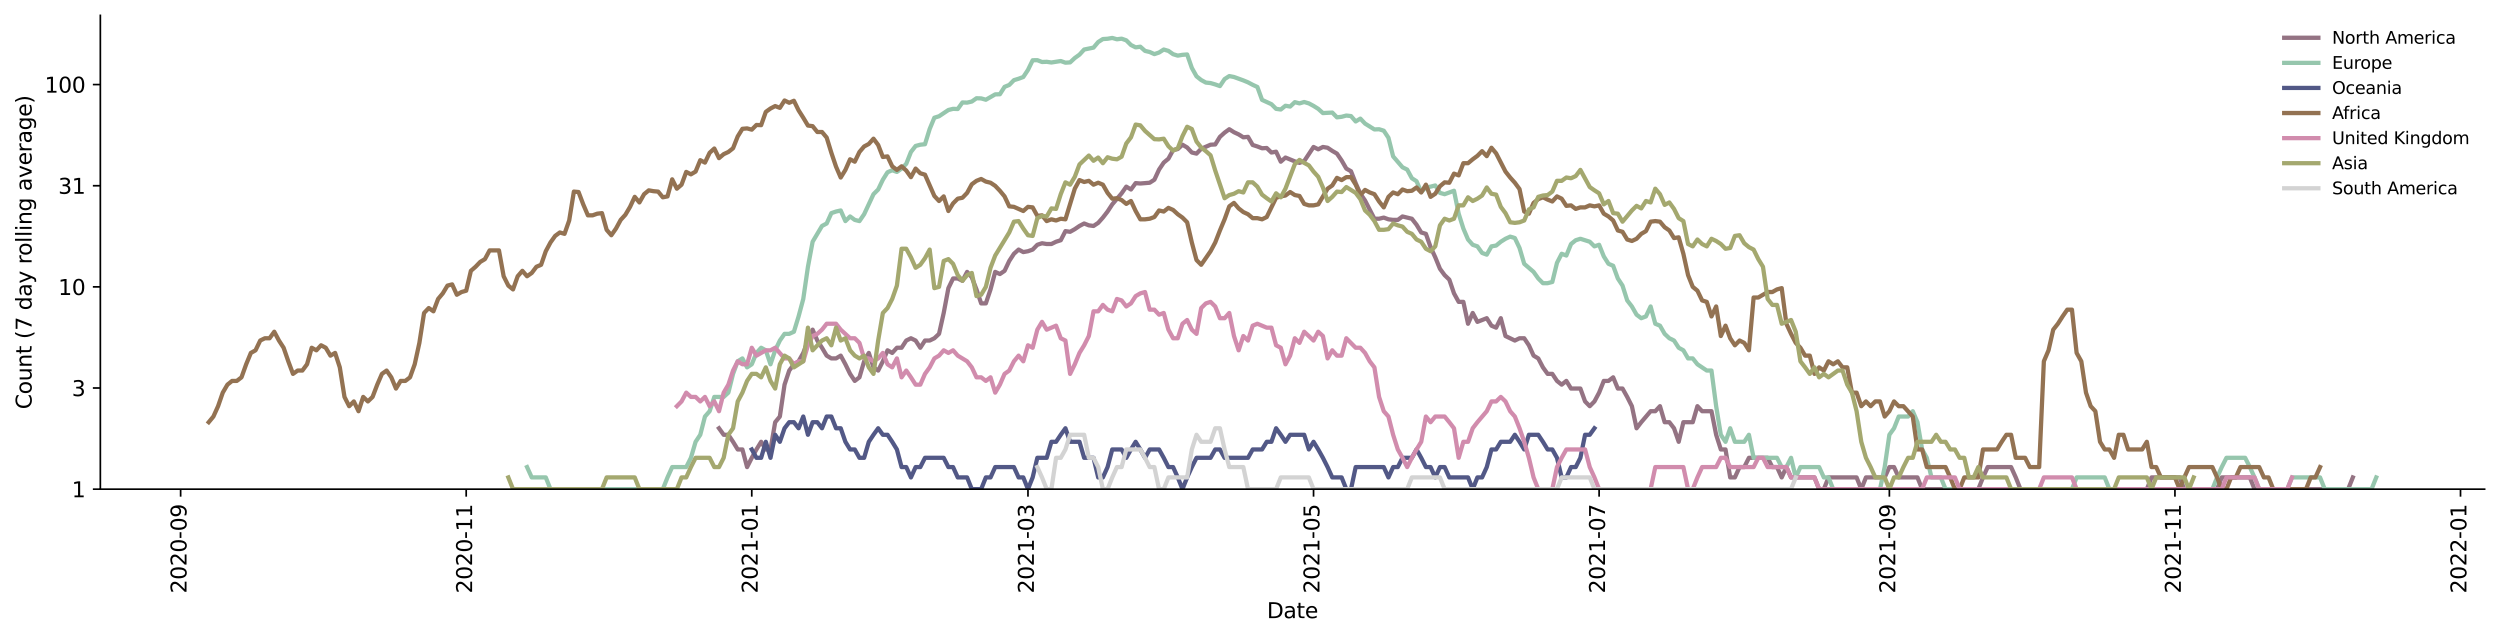 <?xml version="1.0" encoding="utf-8" standalone="no"?>
<!DOCTYPE svg PUBLIC "-//W3C//DTD SVG 1.1//EN"
  "http://www.w3.org/Graphics/SVG/1.1/DTD/svg11.dtd">
<svg height="298.621pt" version="1.1" viewBox="0 0 1170.166 298.621" width="1170.166pt" xmlns="http://www.w3.org/2000/svg" xmlns:xlink="http://www.w3.org/1999/xlink">
 <defs>
  <style type="text/css">*{stroke-linecap:butt;stroke-linejoin:round;}</style>
 </defs>
 <g id="figure_1">
  <g id="patch_1">
   <path d="M 0 298.621 
L 1170.166 298.621 
L 1170.166 0 
L 0 0 
z
" style="fill:#ffffff;"/>
  </g>
  <g id="axes_1">
   <g id="patch_2">
    <path d="M 46.966 228.96 
L 1162.966 228.96 
L 1162.966 7.2 
L 46.966 7.2 
z
" style="fill:#ffffff;"/>
   </g>
   <g id="matplotlib.axis_1">
    <g id="xtick_1">
     <g id="line2d_1">
      <defs>
       <path d="M 0 0 
L 0 3.5 
" id="md10a97dad8" style="stroke:#000000;stroke-width:0.8;"/>
      </defs>
      <g>
       <use style="stroke:#000000;stroke-width:0.8;" x="84.545" xlink:href="#md10a97dad8" y="228.96"/>
      </g>
     </g>
     <g id="text_1">
      <!-- 2020-09 -->
      <g transform="translate(87.305 277.743)rotate(-90)scale(0.1 -0.1)">
       <defs>
        <path d="M 1228 531 
L 3431 531 
L 3431 0 
L 469 0 
L 469 531 
Q 828 903 1448 1529 
Q 2069 2156 2228 2338 
Q 2531 2678 2651 2914 
Q 2772 3150 2772 3378 
Q 2772 3750 2511 3984 
Q 2250 4219 1831 4219 
Q 1534 4219 1204 4116 
Q 875 4013 500 3803 
L 500 4441 
Q 881 4594 1212 4672 
Q 1544 4750 1819 4750 
Q 2544 4750 2975 4387 
Q 3406 4025 3406 3419 
Q 3406 3131 3298 2873 
Q 3191 2616 2906 2266 
Q 2828 2175 2409 1742 
Q 1991 1309 1228 531 
z
" id="DejaVuSans-32" transform="scale(0.016)"/>
        <path d="M 2034 4250 
Q 1547 4250 1301 3770 
Q 1056 3291 1056 2328 
Q 1056 1369 1301 889 
Q 1547 409 2034 409 
Q 2525 409 2770 889 
Q 3016 1369 3016 2328 
Q 3016 3291 2770 3770 
Q 2525 4250 2034 4250 
z
M 2034 4750 
Q 2819 4750 3233 4129 
Q 3647 3509 3647 2328 
Q 3647 1150 3233 529 
Q 2819 -91 2034 -91 
Q 1250 -91 836 529 
Q 422 1150 422 2328 
Q 422 3509 836 4129 
Q 1250 4750 2034 4750 
z
" id="DejaVuSans-30" transform="scale(0.016)"/>
        <path d="M 313 2009 
L 1997 2009 
L 1997 1497 
L 313 1497 
L 313 2009 
z
" id="DejaVuSans-2d" transform="scale(0.016)"/>
        <path d="M 703 97 
L 703 672 
Q 941 559 1184 500 
Q 1428 441 1663 441 
Q 2288 441 2617 861 
Q 2947 1281 2994 2138 
Q 2813 1869 2534 1725 
Q 2256 1581 1919 1581 
Q 1219 1581 811 2004 
Q 403 2428 403 3163 
Q 403 3881 828 4315 
Q 1253 4750 1959 4750 
Q 2769 4750 3195 4129 
Q 3622 3509 3622 2328 
Q 3622 1225 3098 567 
Q 2575 -91 1691 -91 
Q 1453 -91 1209 -44 
Q 966 3 703 97 
z
M 1959 2075 
Q 2384 2075 2632 2365 
Q 2881 2656 2881 3163 
Q 2881 3666 2632 3958 
Q 2384 4250 1959 4250 
Q 1534 4250 1286 3958 
Q 1038 3666 1038 3163 
Q 1038 2656 1286 2365 
Q 1534 2075 1959 2075 
z
" id="DejaVuSans-39" transform="scale(0.016)"/>
       </defs>
       <use xlink:href="#DejaVuSans-32"/>
       <use x="63.623" xlink:href="#DejaVuSans-30"/>
       <use x="127.246" xlink:href="#DejaVuSans-32"/>
       <use x="190.869" xlink:href="#DejaVuSans-30"/>
       <use x="254.492" xlink:href="#DejaVuSans-2d"/>
       <use x="290.576" xlink:href="#DejaVuSans-30"/>
       <use x="354.199" xlink:href="#DejaVuSans-39"/>
      </g>
     </g>
    </g>
    <g id="xtick_2">
     <g id="line2d_2">
      <g>
       <use style="stroke:#000000;stroke-width:0.8;" x="218.211" xlink:href="#md10a97dad8" y="228.96"/>
      </g>
     </g>
     <g id="text_2">
      <!-- 2020-11 -->
      <g transform="translate(220.971 277.743)rotate(-90)scale(0.1 -0.1)">
       <defs>
        <path d="M 794 531 
L 1825 531 
L 1825 4091 
L 703 3866 
L 703 4441 
L 1819 4666 
L 2450 4666 
L 2450 531 
L 3481 531 
L 3481 0 
L 794 0 
L 794 531 
z
" id="DejaVuSans-31" transform="scale(0.016)"/>
       </defs>
       <use xlink:href="#DejaVuSans-32"/>
       <use x="63.623" xlink:href="#DejaVuSans-30"/>
       <use x="127.246" xlink:href="#DejaVuSans-32"/>
       <use x="190.869" xlink:href="#DejaVuSans-30"/>
       <use x="254.492" xlink:href="#DejaVuSans-2d"/>
       <use x="290.576" xlink:href="#DejaVuSans-31"/>
       <use x="354.199" xlink:href="#DejaVuSans-31"/>
      </g>
     </g>
    </g>
    <g id="xtick_3">
     <g id="line2d_3">
      <g>
       <use style="stroke:#000000;stroke-width:0.8;" x="351.877" xlink:href="#md10a97dad8" y="228.96"/>
      </g>
     </g>
     <g id="text_3">
      <!-- 2021-01 -->
      <g transform="translate(354.636 277.743)rotate(-90)scale(0.1 -0.1)">
       <use xlink:href="#DejaVuSans-32"/>
       <use x="63.623" xlink:href="#DejaVuSans-30"/>
       <use x="127.246" xlink:href="#DejaVuSans-32"/>
       <use x="190.869" xlink:href="#DejaVuSans-31"/>
       <use x="254.492" xlink:href="#DejaVuSans-2d"/>
       <use x="290.576" xlink:href="#DejaVuSans-30"/>
       <use x="354.199" xlink:href="#DejaVuSans-31"/>
      </g>
     </g>
    </g>
    <g id="xtick_4">
     <g id="line2d_4">
      <g>
       <use style="stroke:#000000;stroke-width:0.8;" x="481.16" xlink:href="#md10a97dad8" y="228.96"/>
      </g>
     </g>
     <g id="text_4">
      <!-- 2021-03 -->
      <g transform="translate(483.92 277.743)rotate(-90)scale(0.1 -0.1)">
       <defs>
        <path d="M 2597 2516 
Q 3050 2419 3304 2112 
Q 3559 1806 3559 1356 
Q 3559 666 3084 287 
Q 2609 -91 1734 -91 
Q 1441 -91 1130 -33 
Q 819 25 488 141 
L 488 750 
Q 750 597 1062 519 
Q 1375 441 1716 441 
Q 2309 441 2620 675 
Q 2931 909 2931 1356 
Q 2931 1769 2642 2001 
Q 2353 2234 1838 2234 
L 1294 2234 
L 1294 2753 
L 1863 2753 
Q 2328 2753 2575 2939 
Q 2822 3125 2822 3475 
Q 2822 3834 2567 4026 
Q 2313 4219 1838 4219 
Q 1578 4219 1281 4162 
Q 984 4106 628 3988 
L 628 4550 
Q 988 4650 1302 4700 
Q 1616 4750 1894 4750 
Q 2613 4750 3031 4423 
Q 3450 4097 3450 3541 
Q 3450 3153 3228 2886 
Q 3006 2619 2597 2516 
z
" id="DejaVuSans-33" transform="scale(0.016)"/>
       </defs>
       <use xlink:href="#DejaVuSans-32"/>
       <use x="63.623" xlink:href="#DejaVuSans-30"/>
       <use x="127.246" xlink:href="#DejaVuSans-32"/>
       <use x="190.869" xlink:href="#DejaVuSans-31"/>
       <use x="254.492" xlink:href="#DejaVuSans-2d"/>
       <use x="290.576" xlink:href="#DejaVuSans-30"/>
       <use x="354.199" xlink:href="#DejaVuSans-33"/>
      </g>
     </g>
    </g>
    <g id="xtick_5">
     <g id="line2d_5">
      <g>
       <use style="stroke:#000000;stroke-width:0.8;" x="614.826" xlink:href="#md10a97dad8" y="228.96"/>
      </g>
     </g>
     <g id="text_5">
      <!-- 2021-05 -->
      <g transform="translate(617.586 277.743)rotate(-90)scale(0.1 -0.1)">
       <defs>
        <path d="M 691 4666 
L 3169 4666 
L 3169 4134 
L 1269 4134 
L 1269 2991 
Q 1406 3038 1543 3061 
Q 1681 3084 1819 3084 
Q 2600 3084 3056 2656 
Q 3513 2228 3513 1497 
Q 3513 744 3044 326 
Q 2575 -91 1722 -91 
Q 1428 -91 1123 -41 
Q 819 9 494 109 
L 494 744 
Q 775 591 1075 516 
Q 1375 441 1709 441 
Q 2250 441 2565 725 
Q 2881 1009 2881 1497 
Q 2881 1984 2565 2268 
Q 2250 2553 1709 2553 
Q 1456 2553 1204 2497 
Q 953 2441 691 2322 
L 691 4666 
z
" id="DejaVuSans-35" transform="scale(0.016)"/>
       </defs>
       <use xlink:href="#DejaVuSans-32"/>
       <use x="63.623" xlink:href="#DejaVuSans-30"/>
       <use x="127.246" xlink:href="#DejaVuSans-32"/>
       <use x="190.869" xlink:href="#DejaVuSans-31"/>
       <use x="254.492" xlink:href="#DejaVuSans-2d"/>
       <use x="290.576" xlink:href="#DejaVuSans-30"/>
       <use x="354.199" xlink:href="#DejaVuSans-35"/>
      </g>
     </g>
    </g>
    <g id="xtick_6">
     <g id="line2d_6">
      <g>
       <use style="stroke:#000000;stroke-width:0.8;" x="748.492" xlink:href="#md10a97dad8" y="228.96"/>
      </g>
     </g>
     <g id="text_6">
      <!-- 2021-07 -->
      <g transform="translate(751.251 277.743)rotate(-90)scale(0.1 -0.1)">
       <defs>
        <path d="M 525 4666 
L 3525 4666 
L 3525 4397 
L 1831 0 
L 1172 0 
L 2766 4134 
L 525 4134 
L 525 4666 
z
" id="DejaVuSans-37" transform="scale(0.016)"/>
       </defs>
       <use xlink:href="#DejaVuSans-32"/>
       <use x="63.623" xlink:href="#DejaVuSans-30"/>
       <use x="127.246" xlink:href="#DejaVuSans-32"/>
       <use x="190.869" xlink:href="#DejaVuSans-31"/>
       <use x="254.492" xlink:href="#DejaVuSans-2d"/>
       <use x="290.576" xlink:href="#DejaVuSans-30"/>
       <use x="354.199" xlink:href="#DejaVuSans-37"/>
      </g>
     </g>
    </g>
    <g id="xtick_7">
     <g id="line2d_7">
      <g>
       <use style="stroke:#000000;stroke-width:0.8;" x="884.349" xlink:href="#md10a97dad8" y="228.96"/>
      </g>
     </g>
     <g id="text_7">
      <!-- 2021-09 -->
      <g transform="translate(887.108 277.743)rotate(-90)scale(0.1 -0.1)">
       <use xlink:href="#DejaVuSans-32"/>
       <use x="63.623" xlink:href="#DejaVuSans-30"/>
       <use x="127.246" xlink:href="#DejaVuSans-32"/>
       <use x="190.869" xlink:href="#DejaVuSans-31"/>
       <use x="254.492" xlink:href="#DejaVuSans-2d"/>
       <use x="290.576" xlink:href="#DejaVuSans-30"/>
       <use x="354.199" xlink:href="#DejaVuSans-39"/>
      </g>
     </g>
    </g>
    <g id="xtick_8">
     <g id="line2d_8">
      <g>
       <use style="stroke:#000000;stroke-width:0.8;" x="1018.015" xlink:href="#md10a97dad8" y="228.96"/>
      </g>
     </g>
     <g id="text_8">
      <!-- 2021-11 -->
      <g transform="translate(1020.774 277.743)rotate(-90)scale(0.1 -0.1)">
       <use xlink:href="#DejaVuSans-32"/>
       <use x="63.623" xlink:href="#DejaVuSans-30"/>
       <use x="127.246" xlink:href="#DejaVuSans-32"/>
       <use x="190.869" xlink:href="#DejaVuSans-31"/>
       <use x="254.492" xlink:href="#DejaVuSans-2d"/>
       <use x="290.576" xlink:href="#DejaVuSans-31"/>
       <use x="354.199" xlink:href="#DejaVuSans-31"/>
      </g>
     </g>
    </g>
    <g id="xtick_9">
     <g id="line2d_9">
      <g>
       <use style="stroke:#000000;stroke-width:0.8;" x="1151.681" xlink:href="#md10a97dad8" y="228.96"/>
      </g>
     </g>
     <g id="text_9">
      <!-- 2022-01 -->
      <g transform="translate(1154.44 277.743)rotate(-90)scale(0.1 -0.1)">
       <use xlink:href="#DejaVuSans-32"/>
       <use x="63.623" xlink:href="#DejaVuSans-30"/>
       <use x="127.246" xlink:href="#DejaVuSans-32"/>
       <use x="190.869" xlink:href="#DejaVuSans-32"/>
       <use x="254.492" xlink:href="#DejaVuSans-2d"/>
       <use x="290.576" xlink:href="#DejaVuSans-30"/>
       <use x="354.199" xlink:href="#DejaVuSans-31"/>
      </g>
     </g>
    </g>
    <g id="text_10">
     <!-- Date -->
     <g transform="translate(593.015 289.341)scale(0.1 -0.1)">
      <defs>
       <path d="M 1259 4147 
L 1259 519 
L 2022 519 
Q 2988 519 3436 956 
Q 3884 1394 3884 2338 
Q 3884 3275 3436 3711 
Q 2988 4147 2022 4147 
L 1259 4147 
z
M 628 4666 
L 1925 4666 
Q 3281 4666 3915 4102 
Q 4550 3538 4550 2338 
Q 4550 1131 3912 565 
Q 3275 0 1925 0 
L 628 0 
L 628 4666 
z
" id="DejaVuSans-44" transform="scale(0.016)"/>
       <path d="M 2194 1759 
Q 1497 1759 1228 1600 
Q 959 1441 959 1056 
Q 959 750 1161 570 
Q 1363 391 1709 391 
Q 2188 391 2477 730 
Q 2766 1069 2766 1631 
L 2766 1759 
L 2194 1759 
z
M 3341 1997 
L 3341 0 
L 2766 0 
L 2766 531 
Q 2569 213 2275 61 
Q 1981 -91 1556 -91 
Q 1019 -91 701 211 
Q 384 513 384 1019 
Q 384 1609 779 1909 
Q 1175 2209 1959 2209 
L 2766 2209 
L 2766 2266 
Q 2766 2663 2505 2880 
Q 2244 3097 1772 3097 
Q 1472 3097 1187 3025 
Q 903 2953 641 2809 
L 641 3341 
Q 956 3463 1253 3523 
Q 1550 3584 1831 3584 
Q 2591 3584 2966 3190 
Q 3341 2797 3341 1997 
z
" id="DejaVuSans-61" transform="scale(0.016)"/>
       <path d="M 1172 4494 
L 1172 3500 
L 2356 3500 
L 2356 3053 
L 1172 3053 
L 1172 1153 
Q 1172 725 1289 603 
Q 1406 481 1766 481 
L 2356 481 
L 2356 0 
L 1766 0 
Q 1100 0 847 248 
Q 594 497 594 1153 
L 594 3053 
L 172 3053 
L 172 3500 
L 594 3500 
L 594 4494 
L 1172 4494 
z
" id="DejaVuSans-74" transform="scale(0.016)"/>
       <path d="M 3597 1894 
L 3597 1613 
L 953 1613 
Q 991 1019 1311 708 
Q 1631 397 2203 397 
Q 2534 397 2845 478 
Q 3156 559 3463 722 
L 3463 178 
Q 3153 47 2828 -22 
Q 2503 -91 2169 -91 
Q 1331 -91 842 396 
Q 353 884 353 1716 
Q 353 2575 817 3079 
Q 1281 3584 2069 3584 
Q 2775 3584 3186 3129 
Q 3597 2675 3597 1894 
z
M 3022 2063 
Q 3016 2534 2758 2815 
Q 2500 3097 2075 3097 
Q 1594 3097 1305 2825 
Q 1016 2553 972 2059 
L 3022 2063 
z
" id="DejaVuSans-65" transform="scale(0.016)"/>
      </defs>
      <use xlink:href="#DejaVuSans-44"/>
      <use x="77.002" xlink:href="#DejaVuSans-61"/>
      <use x="138.281" xlink:href="#DejaVuSans-74"/>
      <use x="177.49" xlink:href="#DejaVuSans-65"/>
     </g>
    </g>
   </g>
   <g id="matplotlib.axis_2">
    <g id="ytick_1">
     <g id="line2d_10">
      <defs>
       <path d="M 0 0 
L -3.5 0 
" id="mbe073d941b" style="stroke:#000000;stroke-width:0.8;"/>
      </defs>
      <g>
       <use style="stroke:#000000;stroke-width:0.8;" x="46.966" xlink:href="#mbe073d941b" y="228.96"/>
      </g>
     </g>
     <g id="text_11">
      <!-- 1 -->
      <g transform="translate(33.603 232.759)scale(0.1 -0.1)">
       <use xlink:href="#DejaVuSans-31"/>
      </g>
     </g>
    </g>
    <g id="ytick_2">
     <g id="line2d_11">
      <g>
       <use style="stroke:#000000;stroke-width:0.8;" x="46.966" xlink:href="#mbe073d941b" y="181.615"/>
      </g>
     </g>
     <g id="text_12">
      <!-- 3 -->
      <g transform="translate(33.603 185.414)scale(0.1 -0.1)">
       <use xlink:href="#DejaVuSans-33"/>
      </g>
     </g>
    </g>
    <g id="ytick_3">
     <g id="line2d_12">
      <g>
       <use style="stroke:#000000;stroke-width:0.8;" x="46.966" xlink:href="#mbe073d941b" y="134.271"/>
      </g>
     </g>
     <g id="text_13">
      <!-- 10 -->
      <g transform="translate(27.241 138.07)scale(0.1 -0.1)">
       <use xlink:href="#DejaVuSans-31"/>
       <use x="63.623" xlink:href="#DejaVuSans-30"/>
      </g>
     </g>
    </g>
    <g id="ytick_4">
     <g id="line2d_13">
      <g>
       <use style="stroke:#000000;stroke-width:0.8;" x="46.966" xlink:href="#mbe073d941b" y="86.926"/>
      </g>
     </g>
     <g id="text_14">
      <!-- 31 -->
      <g transform="translate(27.241 90.725)scale(0.1 -0.1)">
       <use xlink:href="#DejaVuSans-33"/>
       <use x="63.623" xlink:href="#DejaVuSans-31"/>
      </g>
     </g>
    </g>
    <g id="ytick_5">
     <g id="line2d_14">
      <g>
       <use style="stroke:#000000;stroke-width:0.8;" x="46.966" xlink:href="#mbe073d941b" y="39.581"/>
      </g>
     </g>
     <g id="text_15">
      <!-- 100 -->
      <g transform="translate(20.878 43.38)scale(0.1 -0.1)">
       <use xlink:href="#DejaVuSans-31"/>
       <use x="63.623" xlink:href="#DejaVuSans-30"/>
       <use x="127.246" xlink:href="#DejaVuSans-30"/>
      </g>
     </g>
    </g>
    <g id="text_16">
     <!-- Count (7 day rolling average) -->
     <g transform="translate(14.798 191.548)rotate(-90)scale(0.1 -0.1)">
      <defs>
       <path d="M 4122 4306 
L 4122 3641 
Q 3803 3938 3442 4084 
Q 3081 4231 2675 4231 
Q 1875 4231 1450 3742 
Q 1025 3253 1025 2328 
Q 1025 1406 1450 917 
Q 1875 428 2675 428 
Q 3081 428 3442 575 
Q 3803 722 4122 1019 
L 4122 359 
Q 3791 134 3420 21 
Q 3050 -91 2638 -91 
Q 1578 -91 968 557 
Q 359 1206 359 2328 
Q 359 3453 968 4101 
Q 1578 4750 2638 4750 
Q 3056 4750 3426 4639 
Q 3797 4528 4122 4306 
z
" id="DejaVuSans-43" transform="scale(0.016)"/>
       <path d="M 1959 3097 
Q 1497 3097 1228 2736 
Q 959 2375 959 1747 
Q 959 1119 1226 758 
Q 1494 397 1959 397 
Q 2419 397 2687 759 
Q 2956 1122 2956 1747 
Q 2956 2369 2687 2733 
Q 2419 3097 1959 3097 
z
M 1959 3584 
Q 2709 3584 3137 3096 
Q 3566 2609 3566 1747 
Q 3566 888 3137 398 
Q 2709 -91 1959 -91 
Q 1206 -91 779 398 
Q 353 888 353 1747 
Q 353 2609 779 3096 
Q 1206 3584 1959 3584 
z
" id="DejaVuSans-6f" transform="scale(0.016)"/>
       <path d="M 544 1381 
L 544 3500 
L 1119 3500 
L 1119 1403 
Q 1119 906 1312 657 
Q 1506 409 1894 409 
Q 2359 409 2629 706 
Q 2900 1003 2900 1516 
L 2900 3500 
L 3475 3500 
L 3475 0 
L 2900 0 
L 2900 538 
Q 2691 219 2414 64 
Q 2138 -91 1772 -91 
Q 1169 -91 856 284 
Q 544 659 544 1381 
z
M 1991 3584 
L 1991 3584 
z
" id="DejaVuSans-75" transform="scale(0.016)"/>
       <path d="M 3513 2113 
L 3513 0 
L 2938 0 
L 2938 2094 
Q 2938 2591 2744 2837 
Q 2550 3084 2163 3084 
Q 1697 3084 1428 2787 
Q 1159 2491 1159 1978 
L 1159 0 
L 581 0 
L 581 3500 
L 1159 3500 
L 1159 2956 
Q 1366 3272 1645 3428 
Q 1925 3584 2291 3584 
Q 2894 3584 3203 3211 
Q 3513 2838 3513 2113 
z
" id="DejaVuSans-6e" transform="scale(0.016)"/>
       <path id="DejaVuSans-20" transform="scale(0.016)"/>
       <path d="M 1984 4856 
Q 1566 4138 1362 3434 
Q 1159 2731 1159 2009 
Q 1159 1288 1364 580 
Q 1569 -128 1984 -844 
L 1484 -844 
Q 1016 -109 783 600 
Q 550 1309 550 2009 
Q 550 2706 781 3412 
Q 1013 4119 1484 4856 
L 1984 4856 
z
" id="DejaVuSans-28" transform="scale(0.016)"/>
       <path d="M 2906 2969 
L 2906 4863 
L 3481 4863 
L 3481 0 
L 2906 0 
L 2906 525 
Q 2725 213 2448 61 
Q 2172 -91 1784 -91 
Q 1150 -91 751 415 
Q 353 922 353 1747 
Q 353 2572 751 3078 
Q 1150 3584 1784 3584 
Q 2172 3584 2448 3432 
Q 2725 3281 2906 2969 
z
M 947 1747 
Q 947 1113 1208 752 
Q 1469 391 1925 391 
Q 2381 391 2643 752 
Q 2906 1113 2906 1747 
Q 2906 2381 2643 2742 
Q 2381 3103 1925 3103 
Q 1469 3103 1208 2742 
Q 947 2381 947 1747 
z
" id="DejaVuSans-64" transform="scale(0.016)"/>
       <path d="M 2059 -325 
Q 1816 -950 1584 -1140 
Q 1353 -1331 966 -1331 
L 506 -1331 
L 506 -850 
L 844 -850 
Q 1081 -850 1212 -737 
Q 1344 -625 1503 -206 
L 1606 56 
L 191 3500 
L 800 3500 
L 1894 763 
L 2988 3500 
L 3597 3500 
L 2059 -325 
z
" id="DejaVuSans-79" transform="scale(0.016)"/>
       <path d="M 2631 2963 
Q 2534 3019 2420 3045 
Q 2306 3072 2169 3072 
Q 1681 3072 1420 2755 
Q 1159 2438 1159 1844 
L 1159 0 
L 581 0 
L 581 3500 
L 1159 3500 
L 1159 2956 
Q 1341 3275 1631 3429 
Q 1922 3584 2338 3584 
Q 2397 3584 2469 3576 
Q 2541 3569 2628 3553 
L 2631 2963 
z
" id="DejaVuSans-72" transform="scale(0.016)"/>
       <path d="M 603 4863 
L 1178 4863 
L 1178 0 
L 603 0 
L 603 4863 
z
" id="DejaVuSans-6c" transform="scale(0.016)"/>
       <path d="M 603 3500 
L 1178 3500 
L 1178 0 
L 603 0 
L 603 3500 
z
M 603 4863 
L 1178 4863 
L 1178 4134 
L 603 4134 
L 603 4863 
z
" id="DejaVuSans-69" transform="scale(0.016)"/>
       <path d="M 2906 1791 
Q 2906 2416 2648 2759 
Q 2391 3103 1925 3103 
Q 1463 3103 1205 2759 
Q 947 2416 947 1791 
Q 947 1169 1205 825 
Q 1463 481 1925 481 
Q 2391 481 2648 825 
Q 2906 1169 2906 1791 
z
M 3481 434 
Q 3481 -459 3084 -895 
Q 2688 -1331 1869 -1331 
Q 1566 -1331 1297 -1286 
Q 1028 -1241 775 -1147 
L 775 -588 
Q 1028 -725 1275 -790 
Q 1522 -856 1778 -856 
Q 2344 -856 2625 -561 
Q 2906 -266 2906 331 
L 2906 616 
Q 2728 306 2450 153 
Q 2172 0 1784 0 
Q 1141 0 747 490 
Q 353 981 353 1791 
Q 353 2603 747 3093 
Q 1141 3584 1784 3584 
Q 2172 3584 2450 3431 
Q 2728 3278 2906 2969 
L 2906 3500 
L 3481 3500 
L 3481 434 
z
" id="DejaVuSans-67" transform="scale(0.016)"/>
       <path d="M 191 3500 
L 800 3500 
L 1894 563 
L 2988 3500 
L 3597 3500 
L 2284 0 
L 1503 0 
L 191 3500 
z
" id="DejaVuSans-76" transform="scale(0.016)"/>
       <path d="M 513 4856 
L 1013 4856 
Q 1481 4119 1714 3412 
Q 1947 2706 1947 2009 
Q 1947 1309 1714 600 
Q 1481 -109 1013 -844 
L 513 -844 
Q 928 -128 1133 580 
Q 1338 1288 1338 2009 
Q 1338 2731 1133 3434 
Q 928 4138 513 4856 
z
" id="DejaVuSans-29" transform="scale(0.016)"/>
      </defs>
      <use xlink:href="#DejaVuSans-43"/>
      <use x="69.824" xlink:href="#DejaVuSans-6f"/>
      <use x="131.006" xlink:href="#DejaVuSans-75"/>
      <use x="194.385" xlink:href="#DejaVuSans-6e"/>
      <use x="257.764" xlink:href="#DejaVuSans-74"/>
      <use x="296.973" xlink:href="#DejaVuSans-20"/>
      <use x="328.76" xlink:href="#DejaVuSans-28"/>
      <use x="367.773" xlink:href="#DejaVuSans-37"/>
      <use x="431.396" xlink:href="#DejaVuSans-20"/>
      <use x="463.184" xlink:href="#DejaVuSans-64"/>
      <use x="526.66" xlink:href="#DejaVuSans-61"/>
      <use x="587.939" xlink:href="#DejaVuSans-79"/>
      <use x="647.119" xlink:href="#DejaVuSans-20"/>
      <use x="678.906" xlink:href="#DejaVuSans-72"/>
      <use x="717.77" xlink:href="#DejaVuSans-6f"/>
      <use x="778.951" xlink:href="#DejaVuSans-6c"/>
      <use x="806.734" xlink:href="#DejaVuSans-6c"/>
      <use x="834.518" xlink:href="#DejaVuSans-69"/>
      <use x="862.301" xlink:href="#DejaVuSans-6e"/>
      <use x="925.68" xlink:href="#DejaVuSans-67"/>
      <use x="989.156" xlink:href="#DejaVuSans-20"/>
      <use x="1020.943" xlink:href="#DejaVuSans-61"/>
      <use x="1082.223" xlink:href="#DejaVuSans-76"/>
      <use x="1141.402" xlink:href="#DejaVuSans-65"/>
      <use x="1202.926" xlink:href="#DejaVuSans-72"/>
      <use x="1244.039" xlink:href="#DejaVuSans-61"/>
      <use x="1305.318" xlink:href="#DejaVuSans-67"/>
      <use x="1368.795" xlink:href="#DejaVuSans-65"/>
      <use x="1430.318" xlink:href="#DejaVuSans-29"/>
     </g>
    </g>
   </g>
   <g id="line2d_15">
    <path clip-path="url(#pd0a52659f6)" d="M 336.538 200.456 
L 338.73 203.503 
L 340.921 203.503 
L 343.112 206.795 
L 345.303 210.373 
L 347.495 210.373 
L 349.686 218.625 
L 351.877 214.292 
L 354.068 210.373 
L 356.26 206.795 
L 358.451 210.373 
L 360.642 210.373 
L 362.833 197.618 
L 365.025 194.964 
L 367.216 180.041 
L 369.407 173.447 
L 371.598 170.508 
L 373.79 169.114 
L 375.981 165.195 
L 378.172 159.393 
L 380.363 154.31 
L 382.554 159.393 
L 384.746 162.775 
L 386.937 166.46 
L 389.128 167.766 
L 391.319 167.766 
L 393.511 166.46 
L 395.702 170.508 
L 397.893 174.999 
L 400.084 178.29 
L 402.276 176.612 
L 404.467 169.114 
L 406.658 165.195 
L 408.849 171.951 
L 411.041 173.447 
L 413.232 169.114 
L 415.423 163.967 
L 417.614 165.195 
L 419.806 162.775 
L 421.997 162.775 
L 424.188 159.393 
L 426.379 158.325 
L 428.571 159.393 
L 430.762 162.775 
L 432.953 159.393 
L 435.144 159.393 
L 437.336 158.325 
L 439.527 156.268 
L 441.718 146.494 
L 443.909 134.862 
L 446.101 130.351 
L 448.292 130.351 
L 450.483 131.433 
L 452.674 127.265 
L 454.865 129.82 
L 457.057 135.463 
L 459.248 142.004 
L 461.439 142.004 
L 463.63 135.463 
L 465.822 127.265 
L 468.013 128.268 
L 470.204 126.773 
L 472.395 122.147 
L 474.587 118.789 
L 476.778 116.821 
L 478.969 117.99 
L 481.16 117.597 
L 483.352 116.821 
L 485.543 114.577 
L 487.734 113.856 
L 489.925 114.215 
L 492.117 114.215 
L 494.308 113.146 
L 496.499 112.449 
L 498.69 108.186 
L 500.882 108.499 
L 503.073 107.262 
L 505.264 105.766 
L 507.455 104.608 
L 509.647 105.473 
L 511.838 105.766 
L 514.029 104.323 
L 516.22 101.847 
L 518.412 99.01 
L 520.603 95.66 
L 524.985 90.486 
L 527.177 87.366 
L 529.368 88.702 
L 531.559 85.71 
L 533.75 85.891 
L 538.133 85.53 
L 540.324 84.118 
L 542.515 79.371 
L 544.706 76.103 
L 546.898 74.288 
L 549.089 70.257 
L 551.28 69.764 
L 553.471 67.734 
L 555.663 69.036 
L 557.854 71.387 
L 560.045 71.899 
L 562.236 69.642 
L 566.619 67.734 
L 568.81 67.618 
L 571.001 64.059 
L 573.193 62.083 
L 575.384 60.49 
L 577.575 61.881 
L 579.766 62.904 
L 581.958 64.273 
L 584.149 64.059 
L 586.34 67.851 
L 588.531 68.558 
L 590.723 69.399 
L 592.914 69.278 
L 595.105 71.387 
L 597.296 71.007 
L 599.488 75.677 
L 601.679 73.745 
L 606.061 75.536 
L 608.252 76.246 
L 610.444 75.396 
L 614.826 68.797 
L 617.017 69.887 
L 619.209 68.797 
L 621.4 69.157 
L 623.591 70.63 
L 625.782 71.899 
L 627.974 75.116 
L 630.165 78.91 
L 632.356 80.151 
L 634.547 85.71 
L 636.739 90.689 
L 638.93 93.862 
L 643.312 102.384 
L 645.504 102.384 
L 647.695 101.847 
L 649.886 102.656 
L 652.077 102.929 
L 654.269 102.929 
L 656.46 101.316 
L 660.842 102.384 
L 663.034 105.183 
L 665.225 108.814 
L 667.416 109.451 
L 669.607 115.684 
L 671.799 120.434 
L 673.99 125.805 
L 676.181 128.779 
L 678.372 130.889 
L 680.564 137.318 
L 682.755 141.301 
L 684.946 141.301 
L 687.137 151.536 
L 689.328 146.494 
L 691.52 150.652 
L 695.902 148.938 
L 698.093 152.44 
L 700.285 153.364 
L 702.476 148.938 
L 704.667 157.284 
L 709.05 159.393 
L 711.241 158.325 
L 713.432 158.325 
L 715.623 161.616 
L 717.815 166.46 
L 720.006 167.766 
L 722.197 171.951 
L 724.388 174.999 
L 726.58 174.999 
L 728.771 178.29 
L 730.962 180.041 
L 733.153 178.29 
L 735.345 181.869 
L 739.727 181.869 
L 741.918 187.897 
L 744.11 190.121 
L 746.301 187.897 
L 748.492 183.782 
L 750.683 178.29 
L 752.875 178.29 
L 755.066 176.612 
L 757.257 181.869 
L 759.448 181.869 
L 761.639 185.788 
L 763.831 190.121 
L 766.022 200.456 
L 768.213 197.618 
L 772.596 192.471 
L 774.787 192.471 
L 776.978 190.121 
L 779.169 197.618 
L 781.361 197.618 
L 783.552 200.456 
L 785.743 206.795 
L 787.934 197.618 
L 792.317 197.618 
L 794.508 190.121 
L 796.699 192.471 
L 801.082 192.471 
L 803.273 203.503 
L 805.464 210.373 
L 807.656 210.373 
L 809.847 223.469 
L 812.038 223.469 
L 814.229 218.625 
L 816.421 218.625 
L 818.612 214.292 
L 827.377 214.292 
L 829.568 218.625 
L 831.759 218.625 
L 833.951 223.469 
L 836.142 218.625 
L 838.333 223.469 
L 849.289 223.469 
L 851.48 228.96 
L 853.672 228.96 
L 855.863 223.469 
L 869.01 223.469 
L 871.202 228.96 
L 873.393 223.469 
L 882.158 223.469 
L 884.349 218.625 
L 886.54 218.625 
L 888.732 223.469 
L 897.497 223.469 
L 899.688 228.96 
L 925.983 228.96 
L 928.174 223.469 
L 930.365 218.625 
L 941.321 218.625 
L 943.513 223.469 
L 945.704 228.96 
L 1004.867 228.96 
L 1007.059 223.469 
L 1020.206 223.469 
L 1022.397 228.96 
L 1037.736 228.96 
L 1039.927 223.469 
L 1053.075 223.469 
L 1055.266 228.96 
L 1099.091 228.96 
L 1101.282 223.469 
L 1101.282 223.469 
" style="fill:none;stroke:#947383;stroke-linecap:square;stroke-width:2;"/>
   </g>
   <g id="line2d_16">
    <path clip-path="url(#pd0a52659f6)" d="M 246.697 218.625 
L 248.889 223.469 
L 255.462 223.469 
L 257.654 228.96 
L 310.243 228.96 
L 312.435 223.469 
L 314.626 218.625 
L 321.2 218.625 
L 323.391 214.292 
L 325.582 206.795 
L 327.773 203.503 
L 329.965 194.964 
L 332.156 192.471 
L 334.347 185.788 
L 338.73 185.788 
L 340.921 183.782 
L 343.112 174.999 
L 345.303 169.114 
L 347.495 167.766 
L 349.686 171.951 
L 351.877 170.508 
L 354.068 165.195 
L 356.26 162.775 
L 358.451 163.967 
L 360.642 170.508 
L 362.833 163.967 
L 365.025 159.393 
L 367.216 156.268 
L 369.407 156.268 
L 371.598 155.277 
L 373.79 148.107 
L 375.981 139.93 
L 378.172 124.86 
L 380.363 113.146 
L 384.746 105.766 
L 386.937 104.608 
L 389.128 99.764 
L 391.319 99.01 
L 393.511 98.514 
L 395.702 103.481 
L 397.893 101.316 
L 400.084 102.929 
L 402.276 103.481 
L 404.467 100.275 
L 408.849 90.893 
L 411.041 88.702 
L 413.232 84.118 
L 415.423 80.627 
L 417.614 79.682 
L 419.806 80.468 
L 421.997 78.91 
L 424.188 76.678 
L 426.379 71.133 
L 428.571 68.321 
L 430.762 67.734 
L 432.953 67.502 
L 435.144 60.392 
L 437.336 55.097 
L 439.527 54.417 
L 443.909 51.49 
L 446.101 50.944 
L 448.292 51.022 
L 450.483 47.957 
L 452.674 48.03 
L 454.865 47.528 
L 457.057 45.989 
L 459.248 46.058 
L 461.439 46.681 
L 465.822 44.176 
L 468.013 44.11 
L 470.204 40.652 
L 472.395 39.758 
L 474.587 37.519 
L 476.778 36.854 
L 478.969 36.037 
L 481.16 32.725 
L 483.352 28.209 
L 485.543 28.164 
L 487.734 29.018 
L 489.925 28.928 
L 492.117 29.246 
L 496.499 28.567 
L 498.69 29.338 
L 500.882 29.201 
L 503.073 27.153 
L 505.264 25.577 
L 507.455 23.182 
L 511.838 22.285 
L 514.029 19.67 
L 516.22 18.282 
L 518.412 18.142 
L 520.603 17.76 
L 522.794 18.387 
L 524.985 18.107 
L 527.177 18.881 
L 529.368 21.069 
L 531.559 22.17 
L 533.75 21.863 
L 535.941 23.818 
L 538.133 24.342 
L 540.324 25.327 
L 542.515 24.586 
L 544.706 23.182 
L 546.898 23.818 
L 549.089 25.368 
L 551.28 26.039 
L 553.471 25.66 
L 555.663 25.493 
L 557.854 31.791 
L 560.045 35.715 
L 562.236 37.463 
L 564.428 38.652 
L 566.619 38.882 
L 568.81 39.522 
L 571.001 40.292 
L 573.193 37.019 
L 575.384 35.608 
L 577.575 36.037 
L 581.958 37.631 
L 584.149 38.537 
L 586.34 39.699 
L 588.531 40.713 
L 590.723 46.751 
L 595.105 48.757 
L 597.296 50.944 
L 599.488 51.255 
L 601.679 49.498 
L 603.87 49.874 
L 606.061 47.814 
L 608.252 48.392 
L 610.444 47.742 
L 612.635 48.392 
L 614.826 49.573 
L 617.017 50.944 
L 619.209 52.927 
L 623.591 52.684 
L 625.782 54.926 
L 627.974 54.67 
L 630.165 54.081 
L 632.356 54.333 
L 634.547 56.847 
L 636.739 55.527 
L 638.93 57.842 
L 643.312 60.588 
L 645.504 60.49 
L 647.695 61.18 
L 649.886 64.488 
L 652.077 73.209 
L 656.46 78.303 
L 658.651 79.371 
L 660.842 83.43 
L 663.034 84.818 
L 665.225 89.883 
L 667.416 87.744 
L 669.607 87.366 
L 671.799 86.807 
L 673.99 90.284 
L 676.181 90.893 
L 680.564 89.288 
L 682.755 100.019 
L 684.946 106.958 
L 687.137 112.105 
L 689.328 114.577 
L 691.52 115.311 
L 693.711 118.387 
L 695.902 119.194 
L 698.093 115.311 
L 700.285 114.943 
L 702.476 113.146 
L 704.667 111.764 
L 706.858 110.757 
L 709.05 111.426 
L 711.241 116.059 
L 713.432 123.481 
L 717.815 127.265 
L 720.006 130.351 
L 722.197 132.545 
L 724.388 132.545 
L 726.58 131.985 
L 728.771 123.032 
L 730.962 118.789 
L 733.153 119.603 
L 735.345 114.215 
L 737.536 112.449 
L 739.727 111.764 
L 744.11 113.146 
L 746.301 115.311 
L 748.492 114.577 
L 750.683 120.016 
L 752.875 123.481 
L 755.066 124.395 
L 757.257 130.351 
L 759.448 133.687 
L 761.639 140.61 
L 763.831 143.447 
L 766.022 147.293 
L 768.213 148.938 
L 770.404 148.107 
L 772.596 143.447 
L 774.787 151.536 
L 776.978 152.44 
L 779.169 156.268 
L 781.361 158.325 
L 783.552 159.393 
L 785.743 162.775 
L 787.934 163.967 
L 790.126 167.766 
L 792.317 167.766 
L 794.508 170.508 
L 798.891 173.447 
L 801.082 173.447 
L 803.273 190.121 
L 805.464 203.503 
L 807.656 206.795 
L 809.847 200.456 
L 812.038 206.795 
L 816.421 206.795 
L 818.612 203.503 
L 820.803 214.292 
L 831.759 214.292 
L 833.951 218.625 
L 836.142 218.625 
L 838.333 214.292 
L 840.524 223.469 
L 842.715 218.625 
L 851.48 218.625 
L 853.672 223.469 
L 855.863 223.469 
L 858.054 228.96 
L 879.967 228.96 
L 882.158 218.625 
L 884.349 203.503 
L 886.54 200.456 
L 888.732 194.964 
L 893.114 194.964 
L 895.305 192.471 
L 897.497 197.618 
L 899.688 210.373 
L 901.879 214.292 
L 904.07 223.469 
L 908.453 223.469 
L 910.644 228.96 
L 969.808 228.96 
L 971.999 223.469 
L 985.146 223.469 
L 987.338 228.96 
L 1035.545 228.96 
L 1037.736 223.469 
L 1039.927 218.625 
L 1042.119 214.292 
L 1050.884 214.292 
L 1053.075 218.625 
L 1055.266 223.469 
L 1057.457 228.96 
L 1070.605 228.96 
L 1072.796 223.469 
L 1085.943 223.469 
L 1088.135 228.96 
L 1110.047 228.96 
L 1112.238 223.469 
L 1112.238 223.469 
" style="fill:none;stroke:#96c6ad;stroke-linecap:square;stroke-width:2;"/>
   </g>
   <g id="line2d_17">
    <path clip-path="url(#pd0a52659f6)" d="M 351.877 210.373 
L 354.068 214.292 
L 356.26 214.292 
L 358.451 206.795 
L 360.642 214.292 
L 362.833 203.503 
L 365.025 206.795 
L 367.216 200.456 
L 369.407 197.618 
L 371.598 197.618 
L 373.79 200.456 
L 375.981 194.964 
L 378.172 203.503 
L 380.363 197.618 
L 382.554 197.618 
L 384.746 200.456 
L 386.937 194.964 
L 389.128 194.964 
L 391.319 200.456 
L 393.511 200.456 
L 395.702 206.795 
L 397.893 210.373 
L 400.084 210.373 
L 402.276 214.292 
L 404.467 214.292 
L 406.658 206.795 
L 408.849 203.503 
L 411.041 200.456 
L 413.232 203.503 
L 415.423 203.503 
L 417.614 206.795 
L 419.806 210.373 
L 421.997 218.625 
L 424.188 218.625 
L 426.379 223.469 
L 428.571 218.625 
L 430.762 218.625 
L 432.953 214.292 
L 441.718 214.292 
L 443.909 218.625 
L 446.101 218.625 
L 448.292 223.469 
L 452.674 223.469 
L 454.865 228.96 
L 459.248 228.96 
L 461.439 223.469 
L 463.63 223.469 
L 465.822 218.625 
L 474.587 218.625 
L 476.778 223.469 
L 478.969 223.469 
L 481.16 228.96 
L 483.352 223.469 
L 485.543 214.292 
L 489.925 214.292 
L 492.117 206.795 
L 494.308 206.795 
L 496.499 203.503 
L 498.69 200.456 
L 500.882 206.795 
L 505.264 206.795 
L 507.455 214.292 
L 511.838 214.292 
L 514.029 223.469 
L 516.22 223.469 
L 518.412 218.625 
L 520.603 210.373 
L 524.985 210.373 
L 527.177 214.292 
L 529.368 210.373 
L 531.559 206.795 
L 533.75 210.373 
L 535.941 214.292 
L 538.133 210.373 
L 542.515 210.373 
L 544.706 214.292 
L 546.898 218.625 
L 549.089 218.625 
L 551.28 223.469 
L 553.471 228.96 
L 555.663 223.469 
L 557.854 218.625 
L 560.045 214.292 
L 566.619 214.292 
L 568.81 210.373 
L 571.001 210.373 
L 573.193 214.292 
L 584.149 214.292 
L 586.34 210.373 
L 590.723 210.373 
L 592.914 206.795 
L 595.105 206.795 
L 597.296 200.456 
L 599.488 203.503 
L 601.679 206.795 
L 603.87 203.503 
L 610.444 203.503 
L 612.635 210.373 
L 614.826 206.795 
L 617.017 210.373 
L 619.209 214.292 
L 621.4 218.625 
L 623.591 223.469 
L 627.974 223.469 
L 630.165 228.96 
L 632.356 228.96 
L 634.547 218.625 
L 647.695 218.625 
L 649.886 223.469 
L 652.077 218.625 
L 654.269 218.625 
L 656.46 214.292 
L 660.842 214.292 
L 663.034 210.373 
L 665.225 214.292 
L 667.416 218.625 
L 669.607 218.625 
L 671.799 223.469 
L 673.99 218.625 
L 676.181 218.625 
L 678.372 223.469 
L 687.137 223.469 
L 689.328 228.96 
L 691.52 223.469 
L 693.711 223.469 
L 695.902 218.625 
L 698.093 210.373 
L 700.285 210.373 
L 702.476 206.795 
L 706.858 206.795 
L 709.05 203.503 
L 711.241 206.795 
L 713.432 210.373 
L 715.623 203.503 
L 720.006 203.503 
L 722.197 206.795 
L 724.388 210.373 
L 726.58 210.373 
L 728.771 214.292 
L 730.962 223.469 
L 733.153 223.469 
L 735.345 218.625 
L 737.536 218.625 
L 739.727 214.292 
L 741.918 203.503 
L 744.11 203.503 
L 746.301 200.456 
L 746.301 200.456 
" style="fill:none;stroke:#525886;stroke-linecap:square;stroke-width:2;"/>
   </g>
   <g id="line2d_18">
    <path clip-path="url(#pd0a52659f6)" d="M 97.693 197.618 
L 99.884 194.964 
L 102.075 190.121 
L 104.267 183.782 
L 106.458 180.041 
L 108.649 178.29 
L 110.84 178.29 
L 113.032 176.612 
L 115.223 170.508 
L 117.414 165.195 
L 119.605 163.967 
L 121.797 159.393 
L 123.988 158.325 
L 126.179 158.325 
L 128.37 155.277 
L 130.562 159.393 
L 132.753 162.775 
L 134.944 169.114 
L 137.135 174.999 
L 139.327 173.447 
L 141.518 173.447 
L 143.709 170.508 
L 145.9 162.775 
L 148.091 163.967 
L 150.283 161.616 
L 152.474 162.775 
L 154.665 166.46 
L 156.856 165.195 
L 159.048 171.951 
L 161.239 185.788 
L 163.43 190.121 
L 165.621 187.897 
L 167.813 192.471 
L 170.004 185.788 
L 172.195 187.897 
L 174.386 185.788 
L 176.578 180.041 
L 178.769 174.999 
L 180.96 173.447 
L 183.151 176.612 
L 185.343 181.869 
L 187.534 178.29 
L 189.725 178.29 
L 191.916 176.612 
L 194.108 170.508 
L 196.299 160.49 
L 198.49 146.494 
L 200.681 144.188 
L 202.873 145.711 
L 205.064 139.93 
L 207.255 137.318 
L 209.446 133.687 
L 211.638 133.112 
L 213.829 137.956 
L 216.02 136.69 
L 218.211 136.072 
L 220.402 126.773 
L 222.594 124.86 
L 224.785 122.587 
L 226.976 121.282 
L 229.167 117.207 
L 233.55 117.207 
L 235.741 129.297 
L 237.932 133.687 
L 240.124 135.463 
L 242.315 129.297 
L 244.506 126.773 
L 246.697 129.297 
L 248.889 127.764 
L 251.08 124.86 
L 253.271 123.936 
L 255.462 117.597 
L 257.654 113.499 
L 259.845 110.427 
L 262.036 108.814 
L 264.227 109.451 
L 266.419 103.204 
L 268.61 89.684 
L 270.801 89.883 
L 272.992 95.66 
L 275.184 100.792 
L 277.375 100.792 
L 279.566 100.019 
L 281.757 99.764 
L 283.949 107.567 
L 286.14 110.099 
L 288.331 106.958 
L 290.522 102.929 
L 292.714 100.533 
L 294.905 96.825 
L 297.096 92.14 
L 299.287 94.752 
L 301.478 90.893 
L 303.67 89.092 
L 305.861 89.486 
L 308.052 89.684 
L 310.243 92.351 
L 312.435 91.929 
L 314.626 83.945 
L 316.817 88.316 
L 319.008 86.438 
L 321.2 80.468 
L 323.391 81.595 
L 325.582 80.309 
L 327.773 74.977 
L 329.965 76.103 
L 332.156 71.514 
L 334.347 69.52 
L 336.538 74.015 
L 338.73 72.158 
L 340.921 71.133 
L 343.112 69.399 
L 345.303 63.847 
L 347.495 60.295 
L 349.686 60.101 
L 351.877 60.686 
L 354.068 58.488 
L 356.26 58.581 
L 358.451 52.362 
L 360.642 50.79 
L 362.833 49.648 
L 365.025 50.482 
L 367.216 47.032 
L 369.407 48.102 
L 371.598 47.173 
L 373.79 51.647 
L 375.981 55.097 
L 378.172 58.768 
L 380.363 59.05 
L 382.554 61.78 
L 384.746 61.78 
L 386.937 64.38 
L 389.128 71.514 
L 391.319 78.003 
L 393.511 83.09 
L 395.702 79.526 
L 397.893 74.562 
L 400.084 75.677 
L 402.276 71.133 
L 404.467 68.558 
L 406.658 67.386 
L 408.849 64.921 
L 411.041 67.851 
L 413.232 73.476 
L 415.423 73.209 
L 417.614 77.854 
L 419.806 79.526 
L 421.997 77.854 
L 424.188 79.838 
L 426.379 82.921 
L 428.571 78.91 
L 430.762 81.108 
L 432.953 81.758 
L 437.336 91.72 
L 439.527 94.083 
L 441.718 91.929 
L 443.909 98.761 
L 446.101 95.204 
L 448.292 92.992 
L 450.483 92.564 
L 452.674 90.284 
L 454.865 86.255 
L 457.057 84.642 
L 459.248 83.773 
L 461.439 84.995 
L 463.63 85.53 
L 465.822 86.993 
L 468.013 89.288 
L 470.204 91.929 
L 472.395 96.59 
L 474.587 96.825 
L 478.969 98.761 
L 481.16 96.825 
L 483.352 97.063 
L 485.543 101.053 
L 487.734 100.792 
L 489.925 103.481 
L 492.117 102.656 
L 494.308 103.204 
L 496.499 102.384 
L 498.69 102.656 
L 503.073 88.316 
L 505.264 84.292 
L 507.455 85.173 
L 509.647 84.642 
L 511.838 86.438 
L 514.029 85.53 
L 516.22 86.438 
L 518.412 90.284 
L 520.603 92.992 
L 522.794 92.777 
L 524.985 93.643 
L 527.177 95.431 
L 529.368 94.083 
L 531.559 98.761 
L 533.75 102.656 
L 535.941 102.656 
L 538.133 102.384 
L 540.324 101.581 
L 542.515 98.514 
L 544.706 99.01 
L 546.898 97.301 
L 549.089 98.269 
L 551.28 100.275 
L 553.471 101.847 
L 555.663 104.04 
L 557.854 113.499 
L 560.045 121.712 
L 562.236 123.936 
L 566.619 117.597 
L 568.81 113.499 
L 571.001 107.876 
L 573.193 102.656 
L 575.384 96.59 
L 577.575 94.977 
L 579.766 97.541 
L 581.958 99.26 
L 584.149 100.275 
L 586.34 102.115 
L 588.531 102.115 
L 590.723 102.656 
L 592.914 101.581 
L 597.296 92.564 
L 599.488 91.929 
L 601.679 91.512 
L 603.87 89.883 
L 606.061 91.305 
L 608.252 91.72 
L 610.444 95.431 
L 612.635 96.123 
L 614.826 96.123 
L 617.017 95.66 
L 621.4 88.316 
L 623.591 86.807 
L 625.782 83.26 
L 627.974 84.292 
L 630.165 82.921 
L 632.356 82.921 
L 634.547 86.438 
L 636.739 91.305 
L 638.93 88.897 
L 641.121 90.083 
L 643.312 90.893 
L 645.504 94.305 
L 647.695 97.063 
L 649.886 92.14 
L 652.077 90.083 
L 654.269 90.893 
L 656.46 88.702 
L 658.651 89.486 
L 660.842 89.288 
L 663.034 87.744 
L 665.225 90.083 
L 667.416 86.438 
L 669.607 92.14 
L 671.799 90.689 
L 673.99 87.179 
L 676.181 85.351 
L 678.372 85.53 
L 680.564 81.269 
L 682.755 82.087 
L 684.946 76.39 
L 687.137 76.39 
L 689.328 74.562 
L 691.52 72.944 
L 693.711 70.755 
L 695.902 73.076 
L 698.093 69.157 
L 700.285 71.771 
L 704.667 80.309 
L 706.858 83.09 
L 709.05 85.53 
L 711.241 88.509 
L 713.432 99.01 
L 715.623 100.019 
L 717.815 94.977 
L 720.006 93.208 
L 722.197 92.351 
L 724.388 93.425 
L 726.58 94.305 
L 728.771 91.929 
L 730.962 92.992 
L 733.153 96.355 
L 735.345 96.123 
L 737.536 97.782 
L 739.727 97.063 
L 741.918 97.063 
L 744.11 96.123 
L 746.301 96.59 
L 748.492 96.123 
L 750.683 100.019 
L 752.875 101.316 
L 755.066 103.204 
L 757.257 107.876 
L 759.448 108.499 
L 761.639 112.105 
L 763.831 112.796 
L 766.022 111.764 
L 768.213 109.451 
L 770.404 108.186 
L 772.596 103.76 
L 774.787 103.481 
L 776.978 103.76 
L 779.169 106.358 
L 781.361 107.876 
L 783.552 111.426 
L 785.743 111.09 
L 787.934 118.789 
L 790.126 128.779 
L 792.317 134.271 
L 794.508 136.072 
L 796.699 140.61 
L 798.891 141.301 
L 801.082 148.107 
L 803.273 143.447 
L 805.464 157.284 
L 807.656 152.44 
L 809.847 158.325 
L 812.038 161.616 
L 814.229 159.393 
L 816.421 160.49 
L 818.612 163.967 
L 820.803 139.261 
L 822.994 139.261 
L 827.377 136.69 
L 829.568 136.69 
L 831.759 135.463 
L 833.951 134.862 
L 836.142 151.536 
L 838.333 156.268 
L 840.524 160.49 
L 842.715 162.775 
L 844.907 166.46 
L 847.098 166.46 
L 849.289 174.999 
L 851.48 171.951 
L 853.672 173.447 
L 855.863 169.114 
L 858.054 170.508 
L 860.245 169.114 
L 862.437 171.951 
L 864.628 171.951 
L 866.819 183.782 
L 869.01 183.782 
L 871.202 190.121 
L 873.393 187.897 
L 875.584 190.121 
L 877.775 187.897 
L 879.967 187.897 
L 882.158 194.964 
L 884.349 192.471 
L 886.54 187.897 
L 888.732 190.121 
L 890.923 190.121 
L 895.305 194.964 
L 897.497 210.373 
L 899.688 210.373 
L 901.879 218.625 
L 910.644 218.625 
L 912.835 223.469 
L 915.026 228.96 
L 917.218 228.96 
L 919.409 223.469 
L 925.983 223.469 
L 928.174 210.373 
L 934.748 210.373 
L 936.939 206.795 
L 939.13 203.503 
L 941.321 203.503 
L 943.513 214.292 
L 947.895 214.292 
L 950.086 218.625 
L 954.469 218.625 
L 956.66 169.114 
L 958.851 163.967 
L 961.043 154.31 
L 963.234 151.536 
L 965.425 148.107 
L 967.616 144.942 
L 969.808 144.942 
L 971.999 165.195 
L 974.19 169.114 
L 976.381 183.782 
L 978.573 190.121 
L 980.764 192.471 
L 982.955 206.795 
L 985.146 210.373 
L 987.338 210.373 
L 989.529 214.292 
L 991.72 203.503 
L 993.911 203.503 
L 996.102 210.373 
L 1002.676 210.373 
L 1004.867 206.795 
L 1007.059 218.625 
L 1009.25 218.625 
L 1011.441 223.469 
L 1018.015 223.469 
L 1020.206 228.96 
L 1022.397 223.469 
L 1024.589 218.625 
L 1035.545 218.625 
L 1037.736 223.469 
L 1039.927 228.96 
L 1042.119 228.96 
L 1044.31 223.469 
L 1046.501 223.469 
L 1048.692 218.625 
L 1057.457 218.625 
L 1059.649 223.469 
L 1061.84 223.469 
L 1064.031 228.96 
L 1079.37 228.96 
L 1081.561 223.469 
L 1083.752 223.469 
L 1085.943 218.625 
L 1085.943 218.625 
" style="fill:none;stroke:#937252;stroke-linecap:square;stroke-width:2;"/>
   </g>
   <g id="line2d_19">
    <path clip-path="url(#pd0a52659f6)" d="M 316.817 190.121 
L 319.008 187.897 
L 321.2 183.782 
L 323.391 185.788 
L 325.582 185.788 
L 327.773 187.897 
L 329.965 185.788 
L 332.156 190.121 
L 334.347 187.897 
L 336.538 192.471 
L 338.73 183.782 
L 340.921 180.041 
L 343.112 173.447 
L 345.303 169.114 
L 347.495 170.508 
L 349.686 170.508 
L 351.877 162.775 
L 354.068 166.46 
L 358.451 163.967 
L 360.642 163.967 
L 362.833 162.775 
L 367.216 167.766 
L 369.407 167.766 
L 371.598 170.508 
L 373.79 169.114 
L 375.981 169.114 
L 378.172 161.616 
L 380.363 157.284 
L 382.554 156.268 
L 384.746 154.31 
L 386.937 151.536 
L 391.319 151.536 
L 393.511 154.31 
L 397.893 158.325 
L 400.084 158.325 
L 402.276 160.49 
L 404.467 167.766 
L 406.658 167.766 
L 408.849 169.114 
L 411.041 167.766 
L 413.232 165.195 
L 415.423 170.508 
L 417.614 171.951 
L 419.806 167.766 
L 421.997 176.612 
L 424.188 173.447 
L 426.379 176.612 
L 428.571 180.041 
L 430.762 180.041 
L 432.953 174.999 
L 435.144 171.951 
L 437.336 167.766 
L 439.527 166.46 
L 441.718 163.967 
L 443.909 165.195 
L 446.101 163.967 
L 448.292 166.46 
L 452.674 169.114 
L 454.865 171.951 
L 457.057 176.612 
L 459.248 176.612 
L 461.439 178.29 
L 463.63 176.612 
L 465.822 183.782 
L 468.013 180.041 
L 470.204 174.999 
L 472.395 173.447 
L 474.587 169.114 
L 476.778 166.46 
L 478.969 169.114 
L 481.16 161.616 
L 483.352 162.775 
L 485.543 154.31 
L 487.734 150.652 
L 489.925 154.31 
L 494.308 152.44 
L 496.499 158.325 
L 498.69 159.393 
L 500.882 174.999 
L 503.073 170.508 
L 505.264 165.195 
L 507.455 161.616 
L 509.647 157.284 
L 511.838 145.711 
L 514.029 145.711 
L 516.22 142.719 
L 518.412 144.942 
L 520.603 145.711 
L 522.794 139.93 
L 524.985 140.61 
L 527.177 143.447 
L 529.368 142.004 
L 531.559 138.603 
L 533.75 137.318 
L 535.941 136.69 
L 538.133 144.942 
L 540.324 144.942 
L 542.515 147.293 
L 544.706 146.494 
L 546.898 154.31 
L 549.089 158.325 
L 551.28 158.325 
L 553.471 151.536 
L 555.663 149.786 
L 557.854 154.31 
L 560.045 156.268 
L 562.236 144.188 
L 564.428 142.004 
L 566.619 141.301 
L 568.81 143.447 
L 571.001 148.938 
L 573.193 148.938 
L 575.384 146.494 
L 577.575 157.284 
L 579.766 163.967 
L 581.958 157.284 
L 584.149 159.393 
L 586.34 152.44 
L 588.531 151.536 
L 592.914 153.364 
L 595.105 153.364 
L 597.296 161.616 
L 599.488 162.775 
L 601.679 170.508 
L 603.87 166.46 
L 606.061 158.325 
L 608.252 160.49 
L 610.444 155.277 
L 614.826 159.393 
L 617.017 155.277 
L 619.209 157.284 
L 621.4 167.766 
L 623.591 163.967 
L 625.782 166.46 
L 627.974 166.46 
L 630.165 158.325 
L 634.547 162.775 
L 636.739 162.775 
L 638.93 165.195 
L 641.121 169.114 
L 643.312 171.951 
L 645.504 185.788 
L 647.695 192.471 
L 649.886 194.964 
L 652.077 203.503 
L 654.269 210.373 
L 656.46 214.292 
L 658.651 218.625 
L 660.842 214.292 
L 663.034 210.373 
L 665.225 206.795 
L 667.416 194.964 
L 669.607 197.618 
L 671.799 194.964 
L 676.181 194.964 
L 678.372 197.618 
L 680.564 200.456 
L 682.755 214.292 
L 684.946 206.795 
L 687.137 206.795 
L 689.328 200.456 
L 691.52 197.618 
L 695.902 192.471 
L 698.093 187.897 
L 700.285 187.897 
L 702.476 185.788 
L 704.667 187.897 
L 706.858 192.471 
L 709.05 194.964 
L 711.241 200.456 
L 713.432 206.795 
L 715.623 214.292 
L 717.815 223.469 
L 720.006 228.96 
L 726.58 228.96 
L 728.771 218.625 
L 730.962 214.292 
L 733.153 210.373 
L 741.918 210.373 
L 744.11 218.625 
L 746.301 223.469 
L 748.492 228.96 
L 772.596 228.96 
L 774.787 218.625 
L 787.934 218.625 
L 790.126 228.96 
L 792.317 228.96 
L 794.508 223.469 
L 796.699 218.625 
L 803.273 218.625 
L 805.464 214.292 
L 807.656 214.292 
L 809.847 218.625 
L 820.803 218.625 
L 822.994 214.292 
L 825.186 214.292 
L 827.377 218.625 
L 836.142 218.625 
L 838.333 223.469 
L 849.289 223.469 
L 851.48 228.96 
L 899.688 228.96 
L 901.879 223.469 
L 915.026 223.469 
L 917.218 228.96 
L 954.469 228.96 
L 956.66 223.469 
L 969.808 223.469 
L 971.999 228.96 
L 1039.927 228.96 
L 1042.119 223.469 
L 1055.266 223.469 
L 1057.457 228.96 
L 1070.605 228.96 
L 1072.796 223.469 
L 1072.796 223.469 
" style="fill:none;stroke:#d18cad;stroke-linecap:square;stroke-width:2;"/>
   </g>
   <g id="line2d_20">
    <path clip-path="url(#pd0a52659f6)" d="M 237.932 223.469 
L 240.124 228.96 
L 281.757 228.96 
L 283.949 223.469 
L 297.096 223.469 
L 299.287 228.96 
L 316.817 228.96 
L 319.008 223.469 
L 321.2 223.469 
L 323.391 218.625 
L 325.582 214.292 
L 332.156 214.292 
L 334.347 218.625 
L 336.538 218.625 
L 338.73 214.292 
L 340.921 203.503 
L 343.112 200.456 
L 345.303 187.897 
L 347.495 183.782 
L 349.686 178.29 
L 351.877 174.999 
L 354.068 174.999 
L 356.26 176.612 
L 358.451 171.951 
L 360.642 178.29 
L 362.833 181.869 
L 365.025 170.508 
L 367.216 166.46 
L 369.407 167.766 
L 371.598 171.951 
L 375.981 169.114 
L 378.172 153.364 
L 380.363 163.967 
L 384.746 159.393 
L 386.937 158.325 
L 389.128 161.616 
L 391.319 153.364 
L 393.511 159.393 
L 395.702 158.325 
L 397.893 163.967 
L 400.084 166.46 
L 402.276 167.766 
L 404.467 166.46 
L 406.658 171.951 
L 408.849 174.999 
L 411.041 159.393 
L 413.232 146.494 
L 415.423 144.188 
L 417.614 139.93 
L 419.806 133.687 
L 421.997 116.438 
L 424.188 116.438 
L 426.379 120.434 
L 428.571 125.33 
L 430.762 123.936 
L 432.953 120.856 
L 435.144 116.821 
L 437.336 134.862 
L 439.527 134.271 
L 441.718 122.147 
L 443.909 121.282 
L 446.101 123.481 
L 448.292 128.779 
L 450.483 131.433 
L 452.674 128.779 
L 454.865 127.764 
L 457.057 138.603 
L 459.248 137.956 
L 461.439 134.271 
L 463.63 125.33 
L 465.822 119.603 
L 472.395 108.814 
L 474.587 103.76 
L 476.778 103.481 
L 478.969 106.958 
L 481.16 110.099 
L 483.352 110.427 
L 485.543 102.115 
L 487.734 101.053 
L 489.925 101.316 
L 492.117 97.541 
L 494.308 97.782 
L 496.499 90.893 
L 498.69 85.351 
L 500.882 86.438 
L 503.073 82.753 
L 505.264 76.969 
L 509.647 72.812 
L 511.838 75.255 
L 514.029 73.745 
L 516.22 76.39 
L 518.412 73.61 
L 520.603 74.288 
L 522.794 74.562 
L 524.985 73.342 
L 527.177 67.156 
L 529.368 64.273 
L 531.559 58.303 
L 533.75 58.675 
L 535.941 61.279 
L 540.324 65.139 
L 542.515 65.248 
L 544.706 64.921 
L 546.898 68.439 
L 549.089 70.505 
L 551.28 69.399 
L 553.471 63.741 
L 555.663 59.334 
L 557.854 60.392 
L 560.045 66.247 
L 562.236 69.036 
L 564.428 70.755 
L 566.619 72.68 
L 568.81 79.838 
L 573.193 92.777 
L 575.384 91.305 
L 577.575 90.689 
L 579.766 89.486 
L 581.958 90.083 
L 584.149 85.351 
L 586.34 85.351 
L 588.531 87.366 
L 590.723 91.099 
L 592.914 92.777 
L 595.105 94.305 
L 597.296 90.486 
L 599.488 92.351 
L 601.679 88.316 
L 606.061 76.824 
L 608.252 74.838 
L 610.444 76.246 
L 612.635 77.409 
L 614.826 80.309 
L 617.017 82.753 
L 619.209 87.744 
L 621.4 94.083 
L 623.591 92.14 
L 625.782 89.684 
L 627.974 89.883 
L 630.165 87.555 
L 634.547 90.284 
L 636.739 93.208 
L 638.93 98.514 
L 641.121 100.533 
L 643.312 103.481 
L 645.504 107.567 
L 647.695 107.567 
L 649.886 107.262 
L 652.077 104.608 
L 654.269 105.473 
L 656.46 106.061 
L 658.651 108.499 
L 660.842 109.451 
L 663.034 112.105 
L 665.225 113.146 
L 667.416 116.438 
L 669.607 117.597 
L 671.799 115.311 
L 673.99 105.473 
L 676.181 102.384 
L 678.372 103.204 
L 680.564 102.384 
L 682.755 96.123 
L 684.946 96.123 
L 687.137 92.351 
L 689.328 94.083 
L 691.52 92.992 
L 693.711 91.512 
L 695.902 87.744 
L 698.093 90.689 
L 700.285 91.099 
L 702.476 96.825 
L 704.667 99.764 
L 706.858 104.04 
L 709.05 104.323 
L 711.241 104.04 
L 713.432 103.204 
L 715.623 98.024 
L 717.815 97.063 
L 720.006 92.14 
L 722.197 91.512 
L 724.388 91.305 
L 726.58 89.684 
L 728.771 84.642 
L 730.962 84.642 
L 733.153 83.09 
L 735.345 83.43 
L 737.536 82.419 
L 739.727 79.526 
L 744.11 87.555 
L 746.301 89.092 
L 748.492 90.486 
L 750.683 95.66 
L 752.875 94.083 
L 755.066 99.764 
L 757.257 100.019 
L 759.448 103.76 
L 763.831 98.514 
L 766.022 96.355 
L 768.213 97.541 
L 770.404 94.083 
L 772.596 94.752 
L 774.787 88.316 
L 776.978 90.893 
L 779.169 95.891 
L 781.361 94.752 
L 783.552 97.782 
L 785.743 102.115 
L 787.934 103.481 
L 790.126 114.215 
L 792.317 115.311 
L 794.508 112.105 
L 796.699 114.215 
L 798.891 115.311 
L 801.082 111.764 
L 803.273 112.796 
L 805.464 114.215 
L 807.656 116.438 
L 809.847 116.059 
L 812.038 110.427 
L 814.229 110.099 
L 816.421 113.856 
L 818.612 115.684 
L 820.803 116.821 
L 822.994 121.282 
L 825.186 124.86 
L 827.377 139.93 
L 829.568 142.719 
L 831.759 142.719 
L 833.951 151.536 
L 838.333 149.786 
L 840.524 155.277 
L 842.715 169.114 
L 844.907 171.951 
L 847.098 174.999 
L 849.289 171.951 
L 851.48 176.612 
L 853.672 174.999 
L 855.863 176.612 
L 860.245 173.447 
L 862.437 173.447 
L 864.628 180.041 
L 866.819 183.782 
L 869.01 192.471 
L 871.202 206.795 
L 873.393 214.292 
L 875.584 218.625 
L 877.775 223.469 
L 882.158 223.469 
L 884.349 228.96 
L 886.54 223.469 
L 888.732 223.469 
L 890.923 218.625 
L 893.114 214.292 
L 895.305 214.292 
L 897.497 206.795 
L 904.07 206.795 
L 906.262 203.503 
L 908.453 206.795 
L 910.644 206.795 
L 912.835 210.373 
L 915.026 210.373 
L 917.218 214.292 
L 919.409 214.292 
L 921.6 223.469 
L 923.791 223.469 
L 925.983 218.625 
L 928.174 223.469 
L 939.13 223.469 
L 941.321 228.96 
L 989.529 228.96 
L 991.72 223.469 
L 1004.867 223.469 
L 1007.059 228.96 
L 1009.25 223.469 
L 1022.397 223.469 
L 1024.589 228.96 
L 1026.78 223.469 
L 1026.78 223.469 
" style="fill:none;stroke:#a4a86f;stroke-linecap:square;stroke-width:2;"/>
   </g>
   <g id="line2d_21">
    <path clip-path="url(#pd0a52659f6)" d="M 485.543 218.625 
L 487.734 223.469 
L 489.925 228.96 
L 492.117 228.96 
L 494.308 214.292 
L 496.499 214.292 
L 498.69 210.373 
L 500.882 203.503 
L 507.455 203.503 
L 509.647 214.292 
L 511.838 214.292 
L 514.029 218.625 
L 516.22 228.96 
L 518.412 228.96 
L 520.603 223.469 
L 522.794 218.625 
L 524.985 218.625 
L 527.177 210.373 
L 533.75 210.373 
L 535.941 214.292 
L 538.133 218.625 
L 540.324 218.625 
L 542.515 228.96 
L 544.706 228.96 
L 546.898 223.469 
L 555.663 223.469 
L 557.854 210.373 
L 560.045 203.503 
L 562.236 206.795 
L 566.619 206.795 
L 568.81 200.456 
L 571.001 200.456 
L 573.193 210.373 
L 575.384 218.625 
L 581.958 218.625 
L 584.149 228.96 
L 597.296 228.96 
L 599.488 223.469 
L 612.635 223.469 
L 614.826 228.96 
L 658.651 228.96 
L 660.842 223.469 
L 673.99 223.469 
L 676.181 228.96 
L 728.771 228.96 
L 730.962 223.469 
L 744.11 223.469 
L 746.301 228.96 
L 838.333 228.96 
L 840.524 223.469 
L 840.524 223.469 
" style="fill:none;stroke:#d3d3d3;stroke-linecap:square;stroke-width:2;"/>
   </g>
   <g id="patch_3">
    <path d="M 46.966 228.96 
L 46.966 7.2 
" style="fill:none;stroke:#000000;stroke-linecap:square;stroke-linejoin:miter;stroke-width:0.8;"/>
   </g>
   <g id="patch_4">
    <path d="M 46.966 228.96 
L 1162.966 228.96 
" style="fill:none;stroke:#000000;stroke-linecap:square;stroke-linejoin:miter;stroke-width:0.8;"/>
   </g>
   <g id="legend_1">
    <g id="line2d_22">
     <path d="M 1069.154 17.679 
L 1085.154 17.679 
" style="fill:none;stroke:#947383;stroke-linecap:square;stroke-width:2;"/>
    </g>
    <g id="line2d_23"/>
    <g id="text_17">
     <!-- North America -->
     <g transform="translate(1091.554 20.479)scale(0.08 -0.08)">
      <defs>
       <path d="M 628 4666 
L 1478 4666 
L 3547 763 
L 3547 4666 
L 4159 4666 
L 4159 0 
L 3309 0 
L 1241 3903 
L 1241 0 
L 628 0 
L 628 4666 
z
" id="DejaVuSans-4e" transform="scale(0.016)"/>
       <path d="M 3513 2113 
L 3513 0 
L 2938 0 
L 2938 2094 
Q 2938 2591 2744 2837 
Q 2550 3084 2163 3084 
Q 1697 3084 1428 2787 
Q 1159 2491 1159 1978 
L 1159 0 
L 581 0 
L 581 4863 
L 1159 4863 
L 1159 2956 
Q 1366 3272 1645 3428 
Q 1925 3584 2291 3584 
Q 2894 3584 3203 3211 
Q 3513 2838 3513 2113 
z
" id="DejaVuSans-68" transform="scale(0.016)"/>
       <path d="M 2188 4044 
L 1331 1722 
L 3047 1722 
L 2188 4044 
z
M 1831 4666 
L 2547 4666 
L 4325 0 
L 3669 0 
L 3244 1197 
L 1141 1197 
L 716 0 
L 50 0 
L 1831 4666 
z
" id="DejaVuSans-41" transform="scale(0.016)"/>
       <path d="M 3328 2828 
Q 3544 3216 3844 3400 
Q 4144 3584 4550 3584 
Q 5097 3584 5394 3201 
Q 5691 2819 5691 2113 
L 5691 0 
L 5113 0 
L 5113 2094 
Q 5113 2597 4934 2840 
Q 4756 3084 4391 3084 
Q 3944 3084 3684 2787 
Q 3425 2491 3425 1978 
L 3425 0 
L 2847 0 
L 2847 2094 
Q 2847 2600 2669 2842 
Q 2491 3084 2119 3084 
Q 1678 3084 1418 2786 
Q 1159 2488 1159 1978 
L 1159 0 
L 581 0 
L 581 3500 
L 1159 3500 
L 1159 2956 
Q 1356 3278 1631 3431 
Q 1906 3584 2284 3584 
Q 2666 3584 2933 3390 
Q 3200 3197 3328 2828 
z
" id="DejaVuSans-6d" transform="scale(0.016)"/>
       <path d="M 3122 3366 
L 3122 2828 
Q 2878 2963 2633 3030 
Q 2388 3097 2138 3097 
Q 1578 3097 1268 2742 
Q 959 2388 959 1747 
Q 959 1106 1268 751 
Q 1578 397 2138 397 
Q 2388 397 2633 464 
Q 2878 531 3122 666 
L 3122 134 
Q 2881 22 2623 -34 
Q 2366 -91 2075 -91 
Q 1284 -91 818 406 
Q 353 903 353 1747 
Q 353 2603 823 3093 
Q 1294 3584 2113 3584 
Q 2378 3584 2631 3529 
Q 2884 3475 3122 3366 
z
" id="DejaVuSans-63" transform="scale(0.016)"/>
      </defs>
      <use xlink:href="#DejaVuSans-4e"/>
      <use x="74.805" xlink:href="#DejaVuSans-6f"/>
      <use x="135.986" xlink:href="#DejaVuSans-72"/>
      <use x="177.1" xlink:href="#DejaVuSans-74"/>
      <use x="216.309" xlink:href="#DejaVuSans-68"/>
      <use x="279.688" xlink:href="#DejaVuSans-20"/>
      <use x="311.475" xlink:href="#DejaVuSans-41"/>
      <use x="379.883" xlink:href="#DejaVuSans-6d"/>
      <use x="477.295" xlink:href="#DejaVuSans-65"/>
      <use x="538.818" xlink:href="#DejaVuSans-72"/>
      <use x="579.932" xlink:href="#DejaVuSans-69"/>
      <use x="607.715" xlink:href="#DejaVuSans-63"/>
      <use x="662.695" xlink:href="#DejaVuSans-61"/>
     </g>
    </g>
    <g id="line2d_24">
     <path d="M 1069.154 29.421 
L 1085.154 29.421 
" style="fill:none;stroke:#96c6ad;stroke-linecap:square;stroke-width:2;"/>
    </g>
    <g id="line2d_25"/>
    <g id="text_18">
     <!-- Europe -->
     <g transform="translate(1091.554 32.221)scale(0.08 -0.08)">
      <defs>
       <path d="M 628 4666 
L 3578 4666 
L 3578 4134 
L 1259 4134 
L 1259 2753 
L 3481 2753 
L 3481 2222 
L 1259 2222 
L 1259 531 
L 3634 531 
L 3634 0 
L 628 0 
L 628 4666 
z
" id="DejaVuSans-45" transform="scale(0.016)"/>
       <path d="M 1159 525 
L 1159 -1331 
L 581 -1331 
L 581 3500 
L 1159 3500 
L 1159 2969 
Q 1341 3281 1617 3432 
Q 1894 3584 2278 3584 
Q 2916 3584 3314 3078 
Q 3713 2572 3713 1747 
Q 3713 922 3314 415 
Q 2916 -91 2278 -91 
Q 1894 -91 1617 61 
Q 1341 213 1159 525 
z
M 3116 1747 
Q 3116 2381 2855 2742 
Q 2594 3103 2138 3103 
Q 1681 3103 1420 2742 
Q 1159 2381 1159 1747 
Q 1159 1113 1420 752 
Q 1681 391 2138 391 
Q 2594 391 2855 752 
Q 3116 1113 3116 1747 
z
" id="DejaVuSans-70" transform="scale(0.016)"/>
      </defs>
      <use xlink:href="#DejaVuSans-45"/>
      <use x="63.184" xlink:href="#DejaVuSans-75"/>
      <use x="126.562" xlink:href="#DejaVuSans-72"/>
      <use x="165.426" xlink:href="#DejaVuSans-6f"/>
      <use x="226.607" xlink:href="#DejaVuSans-70"/>
      <use x="290.084" xlink:href="#DejaVuSans-65"/>
     </g>
    </g>
    <g id="line2d_26">
     <path d="M 1069.154 41.164 
L 1085.154 41.164 
" style="fill:none;stroke:#525886;stroke-linecap:square;stroke-width:2;"/>
    </g>
    <g id="line2d_27"/>
    <g id="text_19">
     <!-- Oceania -->
     <g transform="translate(1091.554 43.964)scale(0.08 -0.08)">
      <defs>
       <path d="M 2522 4238 
Q 1834 4238 1429 3725 
Q 1025 3213 1025 2328 
Q 1025 1447 1429 934 
Q 1834 422 2522 422 
Q 3209 422 3611 934 
Q 4013 1447 4013 2328 
Q 4013 3213 3611 3725 
Q 3209 4238 2522 4238 
z
M 2522 4750 
Q 3503 4750 4090 4092 
Q 4678 3434 4678 2328 
Q 4678 1225 4090 567 
Q 3503 -91 2522 -91 
Q 1538 -91 948 565 
Q 359 1222 359 2328 
Q 359 3434 948 4092 
Q 1538 4750 2522 4750 
z
" id="DejaVuSans-4f" transform="scale(0.016)"/>
      </defs>
      <use xlink:href="#DejaVuSans-4f"/>
      <use x="78.711" xlink:href="#DejaVuSans-63"/>
      <use x="133.691" xlink:href="#DejaVuSans-65"/>
      <use x="195.215" xlink:href="#DejaVuSans-61"/>
      <use x="256.494" xlink:href="#DejaVuSans-6e"/>
      <use x="319.873" xlink:href="#DejaVuSans-69"/>
      <use x="347.656" xlink:href="#DejaVuSans-61"/>
     </g>
    </g>
    <g id="line2d_28">
     <path d="M 1069.154 52.906 
L 1085.154 52.906 
" style="fill:none;stroke:#937252;stroke-linecap:square;stroke-width:2;"/>
    </g>
    <g id="line2d_29"/>
    <g id="text_20">
     <!-- Africa -->
     <g transform="translate(1091.554 55.706)scale(0.08 -0.08)">
      <defs>
       <path d="M 2375 4863 
L 2375 4384 
L 1825 4384 
Q 1516 4384 1395 4259 
Q 1275 4134 1275 3809 
L 1275 3500 
L 2222 3500 
L 2222 3053 
L 1275 3053 
L 1275 0 
L 697 0 
L 697 3053 
L 147 3053 
L 147 3500 
L 697 3500 
L 697 3744 
Q 697 4328 969 4595 
Q 1241 4863 1831 4863 
L 2375 4863 
z
" id="DejaVuSans-66" transform="scale(0.016)"/>
      </defs>
      <use xlink:href="#DejaVuSans-41"/>
      <use x="64.783" xlink:href="#DejaVuSans-66"/>
      <use x="99.988" xlink:href="#DejaVuSans-72"/>
      <use x="141.102" xlink:href="#DejaVuSans-69"/>
      <use x="168.885" xlink:href="#DejaVuSans-63"/>
      <use x="223.865" xlink:href="#DejaVuSans-61"/>
     </g>
    </g>
    <g id="line2d_30">
     <path d="M 1069.154 64.649 
L 1085.154 64.649 
" style="fill:none;stroke:#d18cad;stroke-linecap:square;stroke-width:2;"/>
    </g>
    <g id="line2d_31"/>
    <g id="text_21">
     <!-- United Kingdom -->
     <g transform="translate(1091.554 67.449)scale(0.08 -0.08)">
      <defs>
       <path d="M 556 4666 
L 1191 4666 
L 1191 1831 
Q 1191 1081 1462 751 
Q 1734 422 2344 422 
Q 2950 422 3222 751 
Q 3494 1081 3494 1831 
L 3494 4666 
L 4128 4666 
L 4128 1753 
Q 4128 841 3676 375 
Q 3225 -91 2344 -91 
Q 1459 -91 1007 375 
Q 556 841 556 1753 
L 556 4666 
z
" id="DejaVuSans-55" transform="scale(0.016)"/>
       <path d="M 628 4666 
L 1259 4666 
L 1259 2694 
L 3353 4666 
L 4166 4666 
L 1850 2491 
L 4331 0 
L 3500 0 
L 1259 2247 
L 1259 0 
L 628 0 
L 628 4666 
z
" id="DejaVuSans-4b" transform="scale(0.016)"/>
      </defs>
      <use xlink:href="#DejaVuSans-55"/>
      <use x="73.193" xlink:href="#DejaVuSans-6e"/>
      <use x="136.572" xlink:href="#DejaVuSans-69"/>
      <use x="164.355" xlink:href="#DejaVuSans-74"/>
      <use x="203.564" xlink:href="#DejaVuSans-65"/>
      <use x="265.088" xlink:href="#DejaVuSans-64"/>
      <use x="328.564" xlink:href="#DejaVuSans-20"/>
      <use x="360.352" xlink:href="#DejaVuSans-4b"/>
      <use x="425.928" xlink:href="#DejaVuSans-69"/>
      <use x="453.711" xlink:href="#DejaVuSans-6e"/>
      <use x="517.09" xlink:href="#DejaVuSans-67"/>
      <use x="580.566" xlink:href="#DejaVuSans-64"/>
      <use x="644.043" xlink:href="#DejaVuSans-6f"/>
      <use x="705.225" xlink:href="#DejaVuSans-6d"/>
     </g>
    </g>
    <g id="line2d_32">
     <path d="M 1069.154 76.391 
L 1085.154 76.391 
" style="fill:none;stroke:#a4a86f;stroke-linecap:square;stroke-width:2;"/>
    </g>
    <g id="line2d_33"/>
    <g id="text_22">
     <!-- Asia -->
     <g transform="translate(1091.554 79.191)scale(0.08 -0.08)">
      <defs>
       <path d="M 2834 3397 
L 2834 2853 
Q 2591 2978 2328 3040 
Q 2066 3103 1784 3103 
Q 1356 3103 1142 2972 
Q 928 2841 928 2578 
Q 928 2378 1081 2264 
Q 1234 2150 1697 2047 
L 1894 2003 
Q 2506 1872 2764 1633 
Q 3022 1394 3022 966 
Q 3022 478 2636 193 
Q 2250 -91 1575 -91 
Q 1294 -91 989 -36 
Q 684 19 347 128 
L 347 722 
Q 666 556 975 473 
Q 1284 391 1588 391 
Q 1994 391 2212 530 
Q 2431 669 2431 922 
Q 2431 1156 2273 1281 
Q 2116 1406 1581 1522 
L 1381 1569 
Q 847 1681 609 1914 
Q 372 2147 372 2553 
Q 372 3047 722 3315 
Q 1072 3584 1716 3584 
Q 2034 3584 2315 3537 
Q 2597 3491 2834 3397 
z
" id="DejaVuSans-73" transform="scale(0.016)"/>
      </defs>
      <use xlink:href="#DejaVuSans-41"/>
      <use x="68.408" xlink:href="#DejaVuSans-73"/>
      <use x="120.508" xlink:href="#DejaVuSans-69"/>
      <use x="148.291" xlink:href="#DejaVuSans-61"/>
     </g>
    </g>
    <g id="line2d_34">
     <path d="M 1069.154 88.134 
L 1085.154 88.134 
" style="fill:none;stroke:#d3d3d3;stroke-linecap:square;stroke-width:2;"/>
    </g>
    <g id="line2d_35"/>
    <g id="text_23">
     <!-- South America -->
     <g transform="translate(1091.554 90.934)scale(0.08 -0.08)">
      <defs>
       <path d="M 3425 4513 
L 3425 3897 
Q 3066 4069 2747 4153 
Q 2428 4238 2131 4238 
Q 1616 4238 1336 4038 
Q 1056 3838 1056 3469 
Q 1056 3159 1242 3001 
Q 1428 2844 1947 2747 
L 2328 2669 
Q 3034 2534 3370 2195 
Q 3706 1856 3706 1288 
Q 3706 609 3251 259 
Q 2797 -91 1919 -91 
Q 1588 -91 1214 -16 
Q 841 59 441 206 
L 441 856 
Q 825 641 1194 531 
Q 1563 422 1919 422 
Q 2459 422 2753 634 
Q 3047 847 3047 1241 
Q 3047 1584 2836 1778 
Q 2625 1972 2144 2069 
L 1759 2144 
Q 1053 2284 737 2584 
Q 422 2884 422 3419 
Q 422 4038 858 4394 
Q 1294 4750 2059 4750 
Q 2388 4750 2728 4690 
Q 3069 4631 3425 4513 
z
" id="DejaVuSans-53" transform="scale(0.016)"/>
      </defs>
      <use xlink:href="#DejaVuSans-53"/>
      <use x="63.477" xlink:href="#DejaVuSans-6f"/>
      <use x="124.658" xlink:href="#DejaVuSans-75"/>
      <use x="188.037" xlink:href="#DejaVuSans-74"/>
      <use x="227.246" xlink:href="#DejaVuSans-68"/>
      <use x="290.625" xlink:href="#DejaVuSans-20"/>
      <use x="322.412" xlink:href="#DejaVuSans-41"/>
      <use x="390.82" xlink:href="#DejaVuSans-6d"/>
      <use x="488.232" xlink:href="#DejaVuSans-65"/>
      <use x="549.756" xlink:href="#DejaVuSans-72"/>
      <use x="590.869" xlink:href="#DejaVuSans-69"/>
      <use x="618.652" xlink:href="#DejaVuSans-63"/>
      <use x="673.633" xlink:href="#DejaVuSans-61"/>
     </g>
    </g>
   </g>
  </g>
 </g>
 <defs>
  <clipPath id="pd0a52659f6">
   <rect height="221.76" width="1116" x="46.966" y="7.2"/>
  </clipPath>
 </defs>
</svg>
